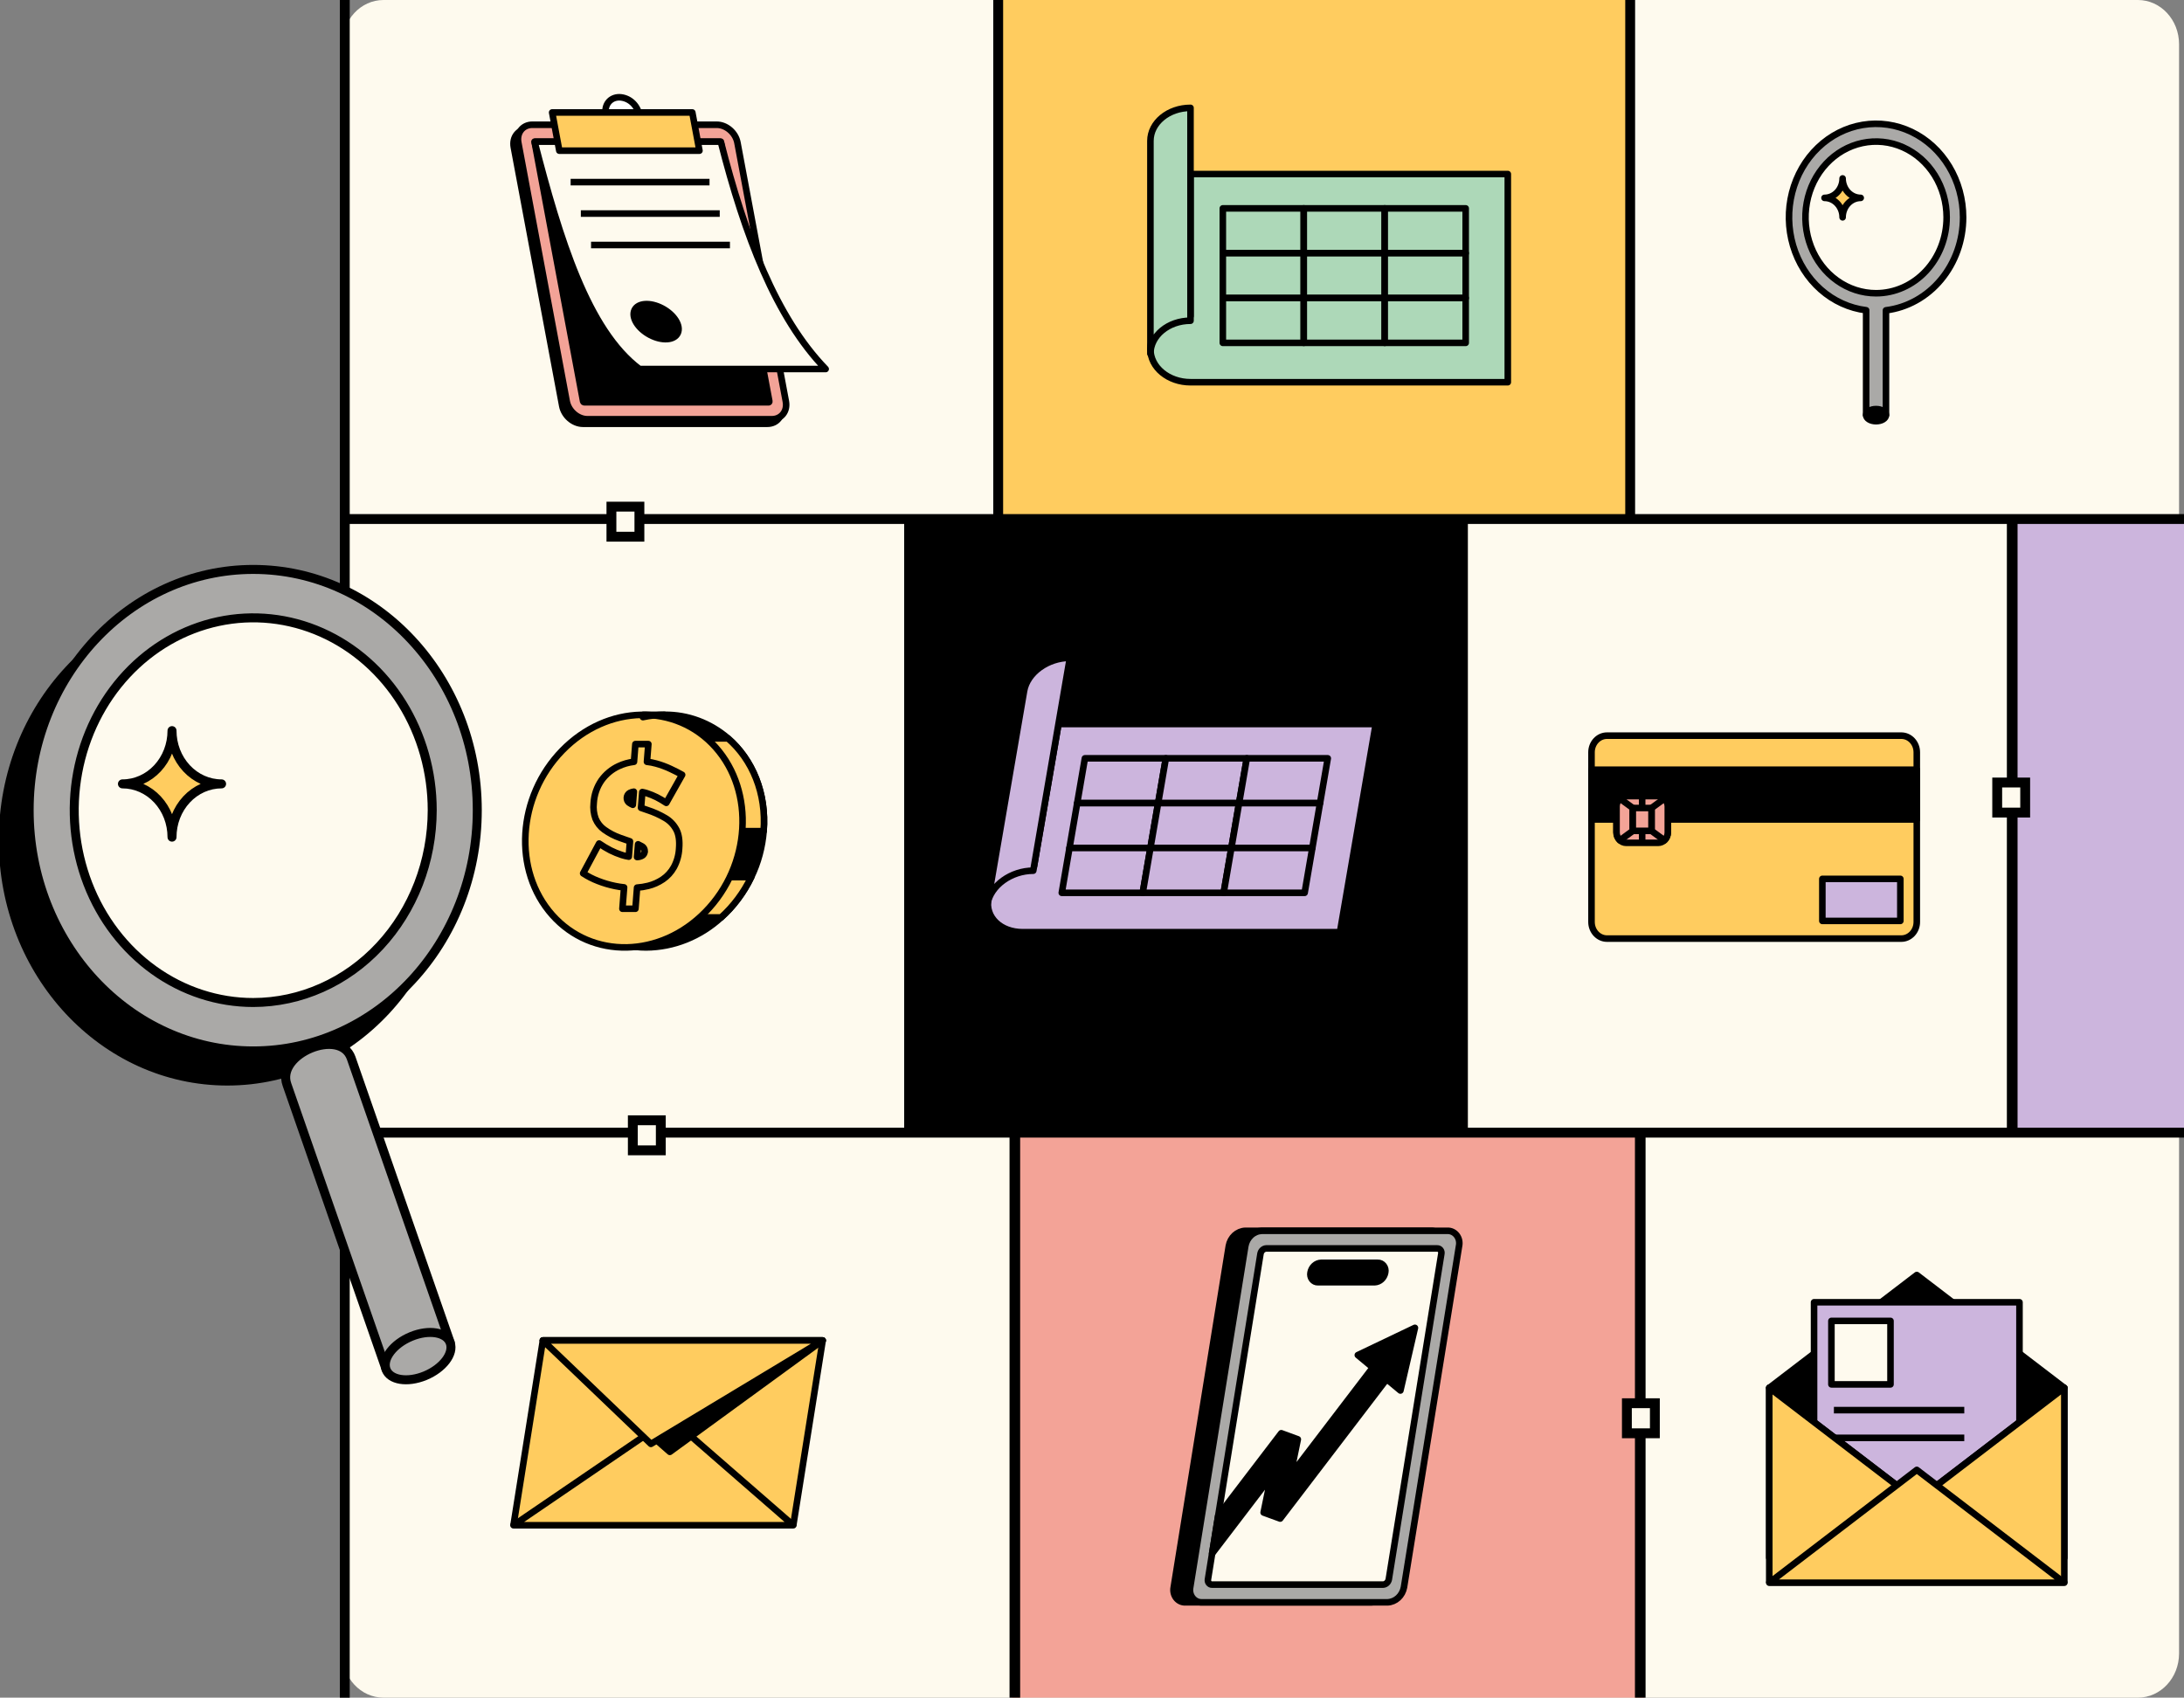 <svg width="665" height="517" viewBox="0 0 665 517" fill="none" xmlns="http://www.w3.org/2000/svg">
<rect x="0" y="0" width="665" height="517" fill="#808080" stroke="none"/>
<g clip-path="url(#clip0_990_1006)">
<path d="M650.968 0H116.763C109.843 0 104.234 6.028 104.234 13.463V503.536C104.234 510.972 109.843 517 116.763 517H650.968C657.887 517 663.496 510.972 663.496 503.536V13.463C663.496 6.028 657.887 0 650.968 0Z" fill="#FEFAEE"/>
<path d="M665.003 158.87H611.883V345.744H665.003V158.87Z" fill="#CCB5DD"/>
<path d="M495.622 0H303.188V158.87H495.622V0Z" fill="#FFCC5F"/>
<path d="M500.629 345.744H308.195V517H500.629V345.744Z" fill="#F3A397"/>
<path d="M444.504 158.87H276.625V345.744H444.504V158.87Z" fill="black"/>
<path d="M104.984 0V517" stroke="black" stroke-width="3"/>
<path d="M303.938 0V158.87" stroke="black" stroke-width="3"/>
<path d="M309.008 345.744V517" stroke="black" stroke-width="3.234"/>
<path d="M445.32 158.87V345.744" stroke="black" stroke-width="3.254"/>
<path d="M612.695 158.87V345.744" stroke="black" stroke-width="3.254"/>
<path d="M276.938 158.87V345.744" stroke="black" stroke-width="3.254"/>
<path d="M496.367 0V158.87" stroke="black" stroke-width="3"/>
<path d="M499.438 345.744V517" stroke="black" stroke-width="3.234"/>
<path d="M104.734 158.062H664.998" stroke="black" stroke-width="3"/>
<path d="M104.734 344.936H664.998" stroke="black" stroke-width="3"/>
<path d="M233.643 129.051H177.517C174.59 129.051 171.759 126.611 171.198 123.6L156.449 44.817C155.888 41.807 157.802 39.367 160.729 39.367H216.855C219.782 39.367 222.613 41.807 223.175 44.817L237.908 123.6C238.489 126.632 236.57 129.051 233.643 129.051Z" fill="black" stroke="black" stroke-width="2" stroke-linejoin="round"/>
<path d="M234.996 127.672H178.869C175.942 127.672 173.116 125.232 172.55 122.222L157.816 43.438C157.255 40.428 159.169 37.988 162.096 37.988H218.223C221.149 37.988 223.976 40.428 224.542 43.438L239.275 122.222C239.841 125.232 237.922 127.672 234.996 127.672Z" fill="#F3A397" stroke="black" stroke-width="2" stroke-linejoin="round"/>
<path d="M177.897 122.519C177.818 122.516 177.741 122.485 177.679 122.432C177.617 122.378 177.572 122.305 177.552 122.222L162.818 43.439C162.81 43.403 162.811 43.365 162.819 43.328C162.827 43.292 162.843 43.258 162.865 43.229C162.887 43.201 162.915 43.178 162.948 43.163C162.979 43.148 163.014 43.141 163.049 43.143H219.175C219.255 43.145 219.332 43.175 219.394 43.228C219.457 43.282 219.502 43.356 219.521 43.439L234.254 122.222C234.262 122.259 234.262 122.297 234.254 122.333C234.246 122.369 234.23 122.403 234.208 122.432C234.185 122.46 234.157 122.483 234.125 122.499C234.093 122.514 234.058 122.52 234.024 122.519H177.897Z" fill="black" stroke="black" stroke-width="2" stroke-linejoin="round"/>
<path d="M195.617 40.068H185.464L184.462 34.844C183.92 31.957 185.76 29.62 188.561 29.62C189.965 29.653 191.319 30.183 192.413 31.127C193.508 32.072 194.281 33.378 194.615 34.844L195.617 40.068Z" fill="white" stroke="black" stroke-width="2" stroke-linejoin="round"/>
<path d="M251.403 112.377H194.69C179.004 100.605 170.42 72.908 162.758 43.143H219.476C226.752 71.701 236.229 96.695 251.403 112.377Z" fill="#FEFAEE" stroke="black" stroke-width="2" stroke-linejoin="round"/>
<path d="M212.971 45.883H170.3L168.125 34.251H210.796L212.971 45.883Z" fill="#FFCC5F" stroke="black" stroke-width="2" stroke-linejoin="round"/>
<path d="M206.365 101.438C207.39 99.205 205.272 95.833 201.635 93.906C197.998 91.98 194.22 92.228 193.195 94.461C192.171 96.694 194.289 100.066 197.926 101.992C201.563 103.919 205.341 103.67 206.365 101.438Z" fill="black" stroke="black" stroke-width="2" stroke-linejoin="round"/>
<path d="M173.75 55.459H216.04" stroke="black" stroke-width="2" stroke-linejoin="round"/>
<path d="M176.859 65.034H219.15" stroke="black" stroke-width="2" stroke-linejoin="round"/>
<path d="M179.969 74.609H222.259" stroke="black" stroke-width="2" stroke-linejoin="round"/>
<path d="M538.719 422.648L583.64 388.289L628.556 422.648H538.719Z" fill="black" stroke="black" stroke-width="2" stroke-linejoin="round"/>
<path d="M628.556 422.647H538.719V474.391H628.556V422.647Z" fill="black" stroke="black" stroke-width="2" stroke-linejoin="round"/>
<path d="M614.905 396.586V433.086L583.635 457.007L552.359 433.086V396.586H614.905Z" fill="#CCB5DD" stroke="black" stroke-width="2" stroke-linejoin="round"/>
<path d="M558.398 429.435H598.098" stroke="black" stroke-width="2" stroke-linejoin="round"/>
<path d="M558.398 437.879H598.098" stroke="black" stroke-width="2" stroke-linejoin="round"/>
<path d="M575.631 402.265H557.641V421.597H575.631V402.265Z" fill="#FEFAEE" stroke="black" stroke-width="2" stroke-linejoin="round"/>
<path d="M628.556 422.647V481.711H538.719V422.647L552.365 433.086L583.64 457.006L614.911 433.086L628.556 422.647Z" fill="#FFCC5F" stroke="black" stroke-width="2" stroke-linejoin="round"/>
<path d="M538.719 481.995L583.64 447.636L628.556 481.995H538.719Z" fill="#FFCC5F" stroke="black" stroke-width="2" stroke-linejoin="round"/>
<path d="M578.922 224.033H489.309C486.705 224.033 484.594 226.302 484.594 229.101V280.769C484.594 283.567 486.705 285.836 489.309 285.836H578.922C581.527 285.836 583.637 283.567 583.637 280.769V229.101C583.637 226.302 581.527 224.033 578.922 224.033Z" fill="#FFCC5F" stroke="black" stroke-width="2" stroke-linejoin="round"/>
<path d="M583.637 234.405H484.594V249.554H583.637V234.405Z" fill="black" stroke="black" stroke-width="2" stroke-linejoin="round"/>
<path d="M554.883 267.649V280.451H578.631V267.649H554.883Z" fill="#CCB5DD" stroke="black" stroke-width="2" stroke-linejoin="round"/>
<path d="M507.821 245.618V253.491C507.821 254.332 507.515 255.139 506.964 255.736C506.413 256.333 505.661 256.67 504.879 256.674H495.163C494.38 256.672 493.63 256.338 493.077 255.743C492.524 255.149 492.212 254.343 492.211 253.502V245.618C492.211 244.776 492.522 243.969 493.075 243.373C493.629 242.777 494.379 242.442 495.163 242.44H504.879C505.661 242.44 506.418 242.775 506.969 243.371C507.525 243.967 507.836 244.775 507.836 245.618H507.821Z" fill="#F3A397" stroke="black" stroke-width="2" stroke-linejoin="round"/>
<path d="M500.016 242.446V256.664" stroke="black" stroke-width="2" stroke-linejoin="round"/>
<path d="M497.167 246.071V253.034L493.248 255.904C492.923 255.607 492.662 255.237 492.483 254.821C492.304 254.404 492.211 253.951 492.211 253.492V245.618C492.211 245.158 492.304 244.704 492.483 244.287C492.662 243.87 492.923 243.499 493.248 243.2L497.167 246.071Z" fill="#F3A397" stroke="black" stroke-width="2" stroke-linejoin="round"/>
<path d="M507.821 245.618V253.492C507.821 253.951 507.731 254.404 507.551 254.821C507.37 255.238 507.11 255.607 506.784 255.904L502.875 253.034V246.071L506.784 243.211C507.11 243.508 507.37 243.877 507.546 244.293C507.726 244.708 507.821 245.16 507.821 245.618Z" fill="#F3A397" stroke="black" stroke-width="2" stroke-linejoin="round"/>
<path d="M502.862 246.07H497.164V253.034H502.862V246.07Z" fill="#F3A397" stroke="black" stroke-width="2" stroke-linejoin="round"/>
<path d="M108.996 239.382H100.477V248.537H108.996V239.382Z" fill="#FEFAEE" stroke="black" stroke-width="3"/>
<path d="M194.691 154.292H186.172V163.447H194.691V154.292Z" fill="#FEFAEE" stroke="black" stroke-width="3"/>
<path d="M201.207 341.166H192.688V350.321H201.207V341.166Z" fill="#FEFAEE" stroke="black" stroke-width="3"/>
<path d="M503.886 427.333H495.367V436.488H503.886V427.333Z" fill="#FEFAEE" stroke="black" stroke-width="3"/>
<path d="M616.644 238.305H608.125V247.46H616.644V238.305Z" fill="#FEFAEE" stroke="black" stroke-width="3"/>
<path d="M362.492 53.003V96.248C355.756 96.248 350.289 100.761 350.289 106.324C350.289 111.887 355.756 116.4 362.492 116.4H459.105V53.003H362.492Z" fill="#ADD8B8" stroke="black" stroke-width="2" stroke-linejoin="round"/>
<path d="M362.492 32.851V97.669C355.751 97.669 350.289 102.182 350.289 107.746V42.921C350.289 37.364 355.751 32.851 362.492 32.851Z" fill="#ADD8B8" stroke="black" stroke-width="2" stroke-linejoin="round"/>
<path d="M396.987 63.456H372.336V77.108H396.987V63.456Z" fill="#ADD8B8" stroke="black" stroke-width="2" stroke-linejoin="round"/>
<path d="M421.635 63.456H396.984V77.108H421.635V63.456Z" fill="#ADD8B8" stroke="black" stroke-width="2" stroke-linejoin="round"/>
<path d="M446.283 63.456H421.633V77.108H446.283V63.456Z" fill="#ADD8B8" stroke="black" stroke-width="2" stroke-linejoin="round"/>
<path d="M396.987 77.108H372.336V90.76H396.987V77.108Z" fill="#ADD8B8" stroke="black" stroke-width="2" stroke-linejoin="round"/>
<path d="M421.635 77.108H396.984V90.76H421.635V77.108Z" fill="#ADD8B8" stroke="black" stroke-width="2" stroke-linejoin="round"/>
<path d="M446.283 77.108H421.633V90.76H446.283V77.108Z" fill="#ADD8B8" stroke="black" stroke-width="2" stroke-linejoin="round"/>
<path d="M396.987 90.761H372.336V104.413H396.987V90.761Z" fill="#ADD8B8" stroke="black" stroke-width="2" stroke-linejoin="round"/>
<path d="M421.635 90.761H396.984V104.413H421.635V90.761Z" fill="#ADD8B8" stroke="black" stroke-width="2" stroke-linejoin="round"/>
<path d="M446.283 90.761H421.633V104.413H446.283V90.761Z" fill="#ADD8B8" stroke="black" stroke-width="2" stroke-linejoin="round"/>
<path d="M322.289 220.484L314.852 263.729C308.117 263.729 301.878 268.242 300.921 273.811C299.964 279.379 304.654 283.887 311.389 283.887H408.002L418.897 220.484H322.289Z" fill="#CCB5DD" stroke="black" stroke-width="2" stroke-linejoin="round"/>
<path d="M325.756 200.338L314.616 265.157C307.876 265.157 301.637 269.664 300.68 275.227L311.82 210.409C312.777 204.845 319.016 200.338 325.756 200.338Z" fill="#CCB5DD" stroke="black" stroke-width="2" stroke-linejoin="round"/>
<path d="M330.337 230.938H354.988L352.643 244.59H327.992L330.337 230.938Z" fill="#CCB5DD" stroke="black" stroke-width="2" stroke-linejoin="round"/>
<path d="M354.986 230.938H379.637L377.286 244.59H352.641L354.986 230.938Z" fill="#CCB5DD" stroke="black" stroke-width="2" stroke-linejoin="round"/>
<path d="M379.639 230.938H404.29L401.94 244.59H377.289L379.639 230.938Z" fill="#CCB5DD" stroke="black" stroke-width="2" stroke-linejoin="round"/>
<path d="M327.991 244.59H352.642L350.291 258.247H325.641L327.991 244.59Z" fill="#CCB5DD" stroke="black" stroke-width="2" stroke-linejoin="round"/>
<path d="M352.639 244.59H377.285L374.94 258.247H350.289L352.639 244.59Z" fill="#CCB5DD" stroke="black" stroke-width="2" stroke-linejoin="round"/>
<path d="M377.283 244.59H401.933L399.588 258.247H374.938L377.283 244.59Z" fill="#CCB5DD" stroke="black" stroke-width="2" stroke-linejoin="round"/>
<path d="M325.642 258.247H350.293L347.947 271.899H323.297L325.642 258.247Z" fill="#CCB5DD" stroke="black" stroke-width="2" stroke-linejoin="round"/>
<path d="M350.291 258.247H374.941L372.596 271.899H347.945L350.291 258.247Z" fill="#CCB5DD" stroke="black" stroke-width="2" stroke-linejoin="round"/>
<path d="M374.939 258.247H399.59L397.244 271.899H372.594L374.939 258.247Z" fill="#CCB5DD" stroke="black" stroke-width="2" stroke-linejoin="round"/>
<path d="M357.392 483.365L374.165 379.426C374.397 378.165 375.018 377.026 375.927 376.191C376.836 375.356 377.981 374.876 379.176 374.827H435.709C436.245 374.808 436.778 374.921 437.266 375.158C437.756 375.395 438.187 375.749 438.529 376.193C438.871 376.637 439.113 377.16 439.237 377.72C439.362 378.28 439.365 378.864 439.247 379.426L422.479 483.365C422.248 484.626 421.627 485.767 420.718 486.603C419.808 487.439 418.663 487.92 417.468 487.97H360.935C360.398 487.989 359.864 487.877 359.374 487.64C358.884 487.404 358.452 487.049 358.109 486.604C357.767 486.16 357.524 485.636 357.4 485.074C357.276 484.513 357.273 483.928 357.392 483.365Z" fill="black" stroke="black" stroke-width="2" stroke-linejoin="round"/>
<path d="M362.408 483.365L379.181 379.426C379.411 378.165 380.031 377.023 380.941 376.189C381.85 375.353 382.996 374.874 384.192 374.827H440.725C441.26 374.808 441.793 374.921 442.282 375.158C442.771 375.395 443.203 375.749 443.544 376.193C443.886 376.637 444.129 377.16 444.253 377.72C444.377 378.28 444.381 378.864 444.263 379.426L427.495 483.365C427.263 484.626 426.643 485.767 425.733 486.603C424.824 487.439 423.679 487.92 422.483 487.97H365.951C365.414 487.989 364.88 487.877 364.39 487.64C363.9 487.404 363.467 487.049 363.125 486.604C362.782 486.16 362.54 485.636 362.415 485.074C362.291 484.513 362.289 483.928 362.408 483.365Z" fill="#AAA9A7" stroke="black" stroke-width="2" stroke-linejoin="round"/>
<path d="M438.866 381.812L422.874 480.957C422.79 481.402 422.569 481.804 422.246 482.097C421.923 482.39 421.518 482.558 421.095 482.573H369.058C368.87 482.579 368.682 482.54 368.51 482.456C368.339 482.373 368.187 482.249 368.066 482.093C367.946 481.937 367.86 481.754 367.816 481.557C367.772 481.36 367.77 481.155 367.81 480.957L383.801 381.812C383.886 381.368 384.106 380.967 384.428 380.674C384.749 380.38 385.154 380.212 385.575 380.196H437.613C437.801 380.189 437.989 380.228 438.161 380.311C438.334 380.394 438.487 380.518 438.607 380.674C438.728 380.83 438.814 381.014 438.859 381.211C438.904 381.408 438.906 381.614 438.866 381.812Z" fill="#FEFAEE" stroke="black" stroke-width="2" stroke-linejoin="round"/>
<path d="M428.179 412.197L422.23 419.989L389.802 462.459L384.761 460.617L387.031 449.587L369.07 473.116L370.919 461.635L390.128 436.474L395.169 438.321L392.899 449.345L417.996 416.467L423.849 408.804L428.179 412.197Z" fill="black" stroke="black" stroke-width="2" stroke-linejoin="round"/>
<path d="M430.827 404.377L413.438 412.676L426.407 423.463L430.827 404.377Z" fill="black" stroke="black" stroke-width="2" stroke-linejoin="round"/>
<path d="M418.557 390.488H401.304C400.959 390.5 400.617 390.428 400.302 390.275C399.988 390.123 399.71 389.896 399.491 389.61C399.271 389.324 399.116 388.988 399.037 388.627C398.958 388.267 398.956 387.892 399.033 387.531C399.18 386.72 399.579 385.986 400.164 385.45C400.75 384.914 401.487 384.607 402.256 384.58H419.51C419.854 384.566 420.197 384.638 420.511 384.79C420.825 384.941 421.103 385.168 421.323 385.453C421.543 385.739 421.699 386.074 421.779 386.434C421.859 386.795 421.861 387.17 421.785 387.531C421.636 388.342 421.236 389.077 420.65 389.613C420.064 390.15 419.327 390.458 418.557 390.488Z" fill="black" stroke="black" stroke-width="2" stroke-linejoin="round"/>
<path d="M241.586 464.223H156.398L165.299 408.215H250.496L241.586 464.223Z" fill="#FFCC5F" stroke="black" stroke-width="2" stroke-linejoin="round"/>
<path d="M156.352 464.492L204.129 431.91L241.544 464.492H156.352Z" fill="#FFCC5F" stroke="black" stroke-width="2" stroke-linejoin="round"/>
<path d="M250.494 408.215L203.959 442.143L165.297 408.215H250.494Z" fill="black" stroke="black" stroke-width="2" stroke-linejoin="round"/>
<path d="M250.494 408.215L198.196 439.72L165.297 408.215H250.494Z" fill="#FFCC5F" stroke="black" stroke-width="2" stroke-linejoin="round"/>
<path d="M69.224 329.218C106.904 329.218 137.449 296.393 137.449 255.9C137.449 215.408 106.904 182.582 69.224 182.582C31.545 182.582 1 215.408 1 255.9C1 296.393 31.545 329.218 69.224 329.218Z" fill="black" stroke="black" stroke-width="2.738" stroke-linejoin="round"/>
<path d="M77.1 320.046C114.779 320.046 145.324 287.22 145.324 246.728C145.324 206.236 114.779 173.41 77.1 173.41C39.42 173.41 8.875 206.236 8.875 246.728C8.875 287.22 39.42 320.046 77.1 320.046Z" fill="#AAA9A7" stroke="black" stroke-width="2.738" stroke-linejoin="round"/>
<path d="M77.105 305.3C66.325 305.3 55.787 301.865 46.824 295.429C37.861 288.993 30.876 279.845 26.75 269.142C22.625 258.44 21.546 246.663 23.649 235.302C25.752 223.939 30.943 213.503 38.565 205.312C46.188 197.12 55.899 191.542 66.472 189.282C77.044 187.022 88.003 188.182 97.962 192.615C107.921 197.048 116.433 204.555 122.422 214.187C128.411 223.819 131.607 235.144 131.607 246.728C131.589 262.256 125.841 277.143 115.624 288.123C105.407 299.103 91.554 305.28 77.105 305.3Z" fill="#FEFAEE" stroke="black" stroke-width="2.738" stroke-linejoin="round"/>
<path d="M52.375 254.942C52.375 250.64 50.785 246.515 47.954 243.472C45.124 240.431 41.284 238.721 37.281 238.721C41.284 238.721 45.124 237.013 47.954 233.97C50.785 230.929 52.375 226.803 52.375 222.501C52.375 226.803 53.965 230.929 56.796 233.97C59.627 237.013 63.466 238.721 67.469 238.721C63.466 238.721 59.627 240.431 56.796 243.472C53.965 246.515 52.375 250.64 52.375 254.942Z" fill="#FFCC5F" stroke="black" stroke-width="2.738" stroke-linejoin="round"/>
<path d="M137.107 408.921L117.553 416.957L87.365 330.265C84.031 320.945 103.585 312.879 106.919 322.199L137.107 408.921Z" fill="#AAA9A7" stroke="black" stroke-width="2.738" stroke-linejoin="round"/>
<path d="M129.447 418.962C134.844 416.734 138.263 412.252 137.083 408.953C135.904 405.653 130.572 404.786 125.174 407.015C119.777 409.243 116.358 413.725 117.538 417.024C118.717 420.324 124.049 421.191 129.447 418.962Z" fill="#AAA9A7" stroke="black" stroke-width="2.738" stroke-linejoin="round"/>
<path d="M232.515 253.106C232.123 257.995 230.838 262.753 228.731 267.108C226.462 271.819 223.343 275.999 219.556 279.403C213.188 285.226 205.116 288.456 196.754 288.526C195.655 288.526 194.574 288.468 193.512 288.353C192.426 288.238 191.347 288.058 190.28 287.815C175.461 284.583 165.223 270.258 166.591 253.095C167.959 235.932 180.432 221.633 195.772 218.38C197.94 217.914 200.146 217.679 202.357 217.68C209.379 217.604 216.208 220.143 221.685 224.865C229.107 231.343 233.427 241.581 232.515 253.106Z" fill="black" stroke="black" stroke-width="2" stroke-linejoin="round"/>
<path d="M228.733 267.103C226.464 271.816 223.345 275.998 219.557 279.403H203.852L204.824 267.103H228.733Z" fill="#FFCC5F" stroke="black" stroke-width="2" stroke-linejoin="round"/>
<path d="M232.514 253.106H205.062L207.293 224.876H221.68C229.107 231.344 233.426 241.582 232.514 253.106Z" fill="#FFCC5F" stroke="black" stroke-width="2" stroke-linejoin="round"/>
<path d="M190.274 287.826C191.342 288.07 192.421 288.249 193.507 288.365H190.234L190.274 287.826Z" fill="white" stroke="black" stroke-width="2" stroke-linejoin="round"/>
<path d="M214.845 277.658C228.58 263.558 229.944 241.137 217.892 227.579C205.841 214.021 184.936 214.461 171.201 228.561C157.467 242.661 156.103 265.082 168.155 278.64C180.207 292.198 201.111 291.758 214.845 277.658Z" fill="#FFCC5F" stroke="black" stroke-width="2" stroke-linejoin="round"/>
<path d="M202.559 249.12C200.83 248.103 199.006 247.285 197.117 246.681C196.42 246.438 195.784 246.212 195.192 246.013L195.573 241.209C196.064 241.3 196.55 241.424 197.026 241.581C198.023 241.912 198.999 242.311 199.948 242.776C200.954 243.289 201.931 243.865 202.875 244.5L207.7 235.953C206.698 235.388 205.511 234.784 204.162 234.149C202.748 233.487 201.287 232.947 199.793 232.533C198.874 232.276 197.937 232.096 196.991 231.995L197.417 226.609H193.463L193.037 231.995C191.407 232.182 189.813 232.638 188.312 233.347C186.287 234.283 184.514 235.752 183.155 237.617C181.735 239.646 180.905 242.083 180.77 244.618C180.594 246.211 180.788 247.827 181.336 249.32C181.913 250.679 182.833 251.838 183.992 252.664C185.492 253.736 187.121 254.584 188.833 255.184C189.899 255.572 190.893 255.918 191.815 256.224L191.449 260.882C190.75 260.774 190.06 260.611 189.384 260.392C188.184 260.006 187.012 259.527 185.876 258.96C184.69 258.343 183.538 257.651 182.428 256.886L177.562 265.966C178.99 266.898 180.501 267.672 182.073 268.276C183.761 268.94 185.498 269.455 187.264 269.817C188.201 270.01 189.119 270.15 190.026 270.242L189.524 276.748H193.478L193.98 270.312C195.126 270.231 196.264 270.051 197.382 269.773C198.963 269.383 200.47 268.709 201.842 267.781C203.213 266.85 204.361 265.586 205.195 264.092C206.136 262.35 206.68 260.394 206.783 258.383C206.974 256.014 206.697 254.111 205.952 252.675C205.152 251.172 203.977 249.941 202.559 249.12ZM191.534 244.451C191.306 244.276 191.125 244.039 191.007 243.766C190.89 243.492 190.841 243.191 190.864 242.89C190.888 242.59 190.984 242.301 191.143 242.053C191.301 241.804 191.517 241.605 191.77 241.473C192.159 241.281 192.573 241.154 192.997 241.096L192.682 245.087C192.287 244.92 191.91 244.707 191.559 244.451H191.534ZM196.285 259.369C196.266 259.615 196.191 259.853 196.067 260.061C195.943 260.27 195.774 260.442 195.573 260.564C195.082 260.843 194.535 260.991 193.98 260.995L194.29 257.123C194.647 257.283 194.994 257.462 195.333 257.662C195.642 257.799 195.903 258.038 196.079 258.345C196.255 258.652 196.335 259.01 196.31 259.369H196.285Z" fill="#FFCC5F" stroke="black" stroke-width="2" stroke-linejoin="round"/>
<path d="M202.35 217.691C200.139 217.69 197.934 217.925 195.766 218.392L195.821 217.691H202.35Z" fill="white" stroke="black" stroke-width="2" stroke-linejoin="round"/>
<path d="M597.738 66.185C597.738 60.69 596.259 55.312 593.478 50.699C590.702 46.086 586.738 42.436 582.072 40.189C577.407 37.942 572.235 37.193 567.179 38.033C562.127 38.873 557.407 41.267 553.593 44.924C549.774 48.582 547.023 53.348 545.67 58.648C544.317 63.947 544.422 69.555 545.966 74.793C547.514 80.031 550.436 84.677 554.385 88.17C558.334 91.663 563.135 93.855 568.216 94.48V126.405H574.255V94.501C580.719 93.703 586.688 90.376 591.017 85.153C595.347 79.932 597.743 73.18 597.738 66.185Z" fill="#AAA9A7" stroke="black" stroke-width="2" stroke-linejoin="round"/>
<path d="M571.236 89.304C566.986 89.304 562.832 87.95 559.299 85.413C555.761 82.876 553.01 79.27 551.381 75.051C549.752 70.831 549.326 66.188 550.153 61.708C550.98 57.228 553.025 53.112 556.032 49.881C559.033 46.65 562.862 44.449 567.031 43.555C571.201 42.661 575.521 43.115 579.449 44.861C583.373 46.605 586.731 49.563 589.096 53.358C591.462 57.154 592.724 61.617 592.729 66.185C592.729 72.312 590.464 78.189 586.435 82.523C582.406 86.859 576.939 89.297 571.236 89.304Z" fill="#FEFAEE" stroke="black" stroke-width="2" stroke-linejoin="round"/>
<path d="M571.236 128.273C572.899 128.273 574.252 127.447 574.252 126.426C574.252 125.406 572.899 124.579 571.236 124.579C569.572 124.579 568.219 125.406 568.219 126.426C568.219 127.447 569.572 128.273 571.236 128.273Z" fill="black" stroke="black" stroke-width="2" stroke-linejoin="round"/>
<path d="M561.051 66.185C561.051 64.614 560.47 63.107 559.438 61.996C558.406 60.885 557.002 60.261 555.539 60.261C557.002 60.261 558.406 59.637 559.438 58.526C560.47 57.415 561.051 55.908 561.051 54.337C561.051 55.908 561.633 57.415 562.665 58.526C563.698 59.637 565.101 60.261 566.564 60.261C565.101 60.261 563.698 60.885 562.665 61.996C561.633 63.107 561.051 64.614 561.051 66.185Z" fill="#FFCC5F" stroke="black" stroke-width="2" stroke-linejoin="round"/>
</g>
<defs>
<clipPath id="clip0_990_1006">
<rect width="665" height="517" fill="white"/>
</clipPath>
</defs>
</svg>
